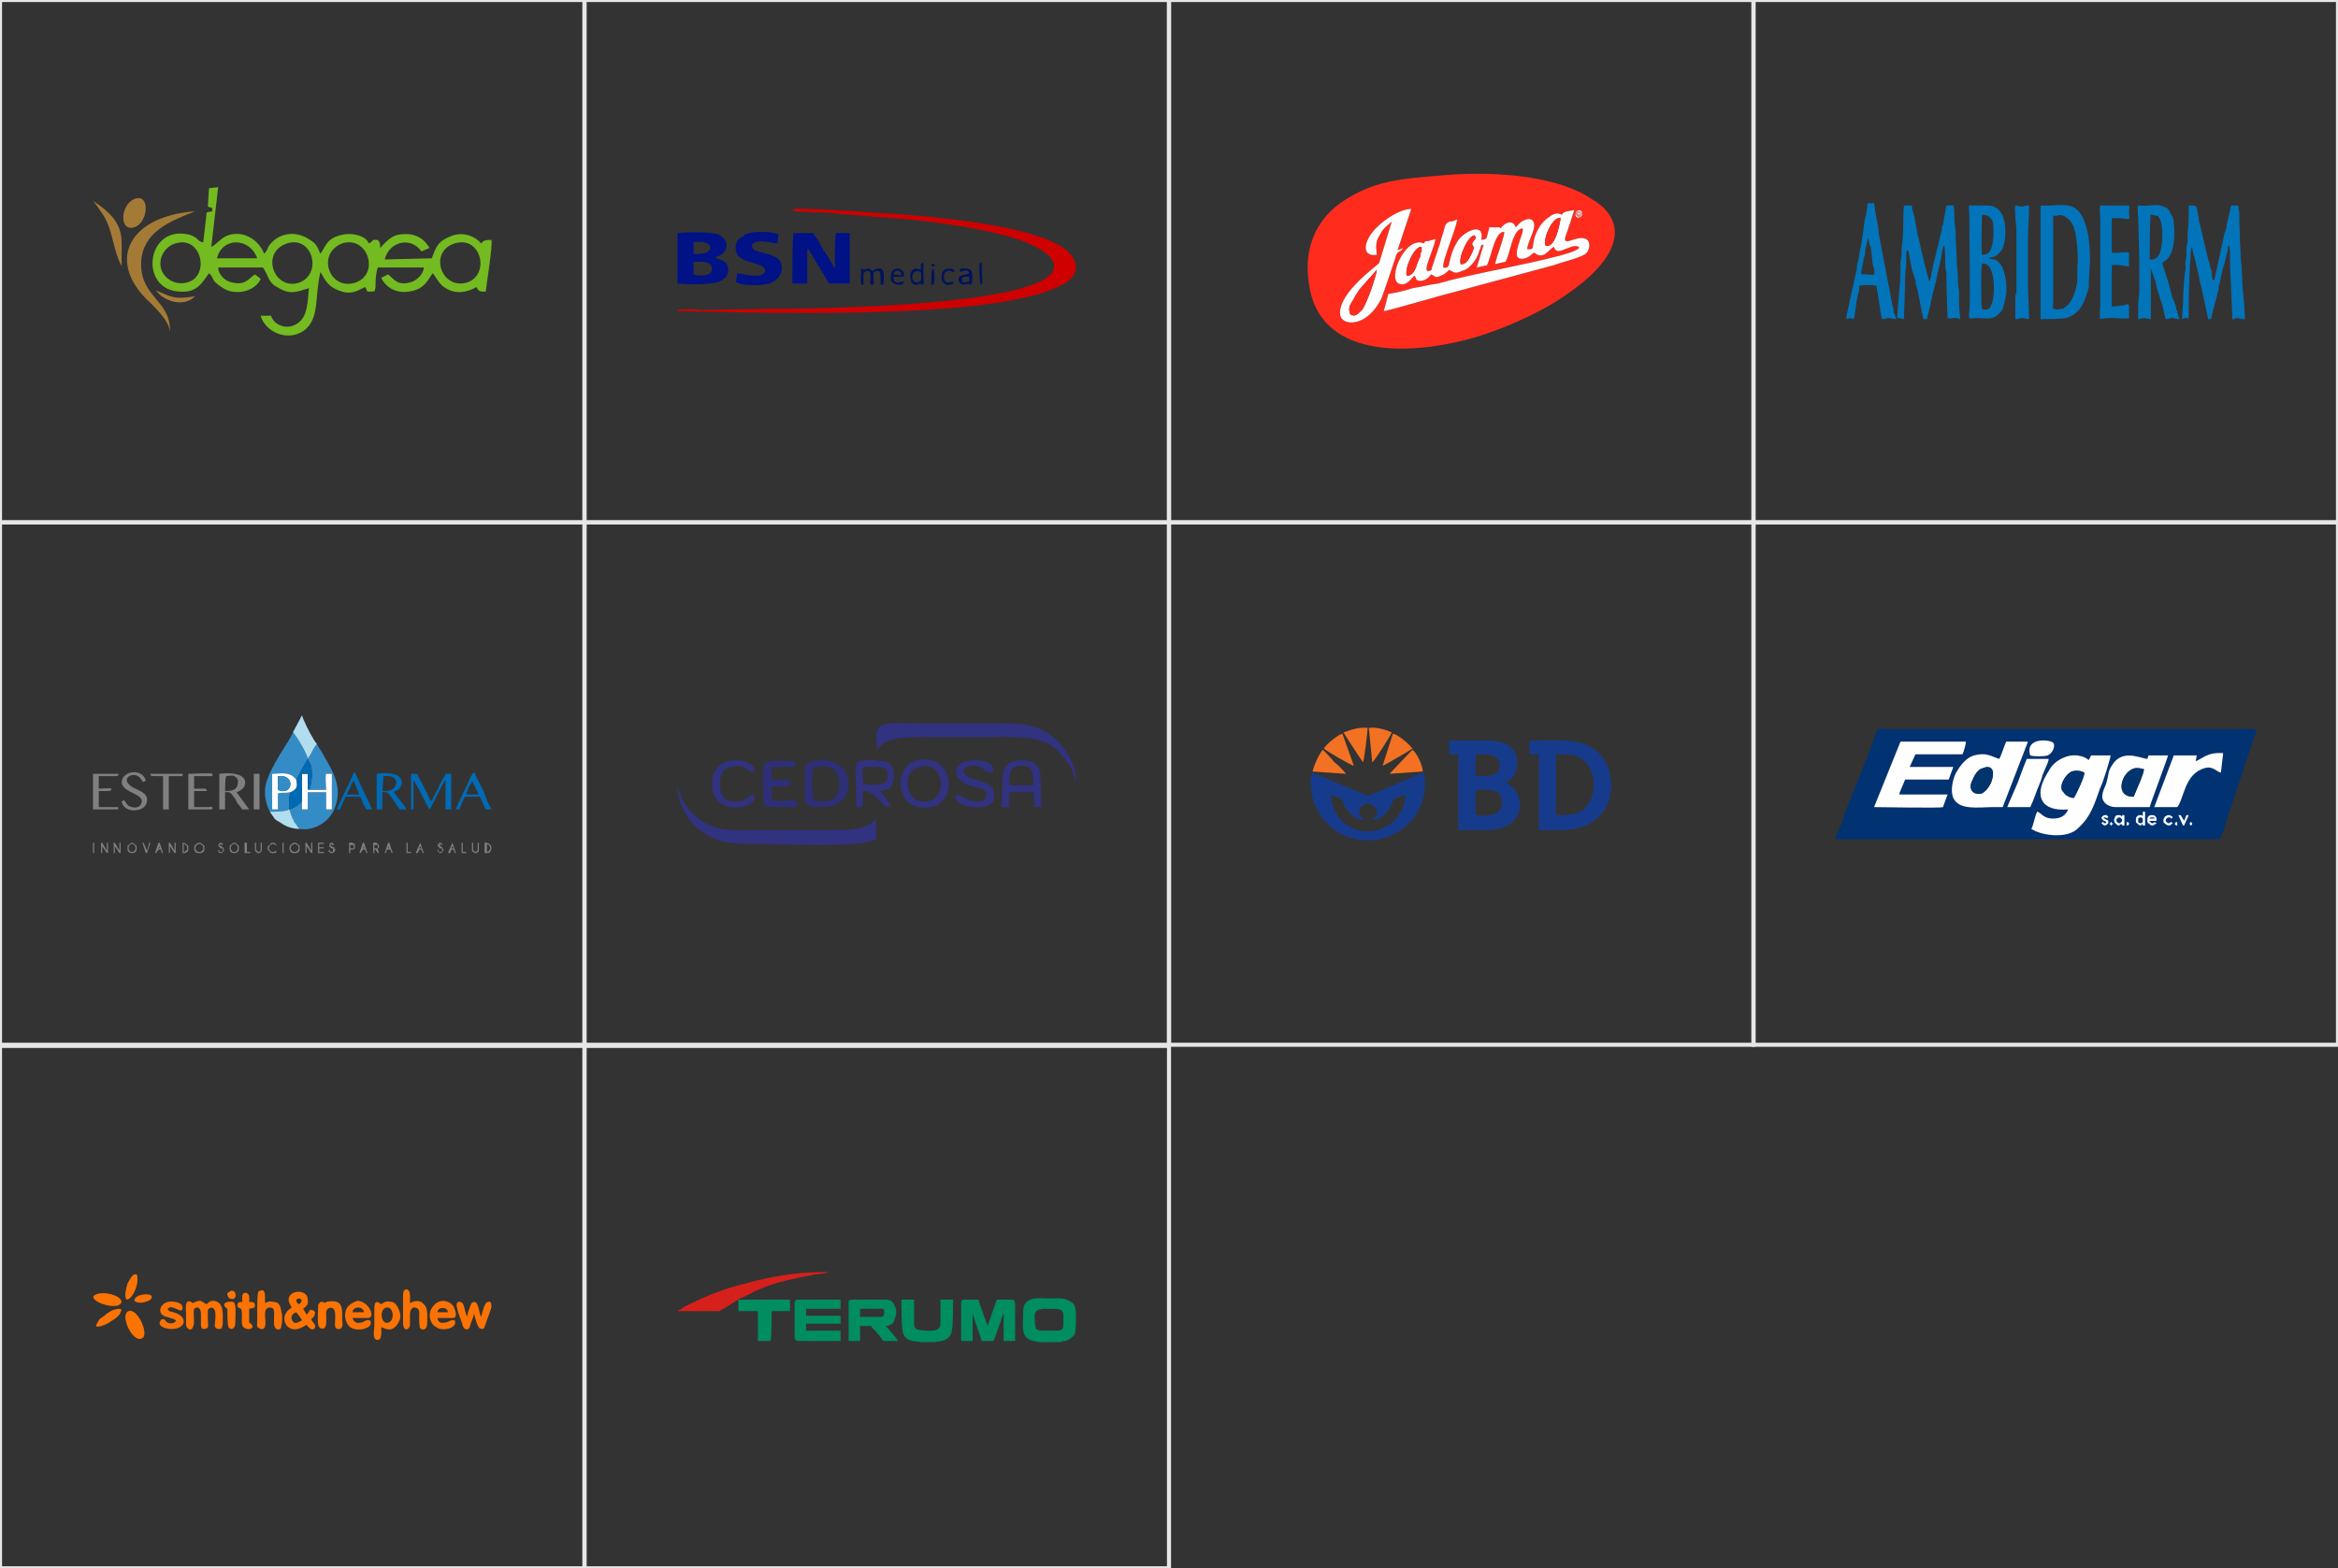 <?xml version="1.0" encoding="UTF-8"?>
<!DOCTYPE svg PUBLIC "-//W3C//DTD SVG 1.0//EN" "http://www.w3.org/TR/2001/REC-SVG-20010904/DTD/svg10.dtd">
<!-- Creator: CorelDRAW X8 -->
<svg xmlns="http://www.w3.org/2000/svg" xml:space="preserve" width="2036px" height="1366px" version="1.0" style="shape-rendering:geometricPrecision; text-rendering:geometricPrecision; image-rendering:optimizeQuality; fill-rule:evenodd; clip-rule:evenodd"
viewBox="0 0 2036 1366"
 xmlns:xlink="http://www.w3.org/1999/xlink">
 <rect x="0" y="0" width="2036" height="1366" fill="#333333" stroke="none"/>
 <defs>
  <style type="text/css">
   <![CDATA[
    .str0 {stroke:#E6E6E6;stroke-width:3.543}
    .fil0 {fill:none}
    .fil5 {fill:#001285}
    .fil6 {fill:#00135C}
    .fil31 {fill:#008D60}
    .fil32 {fill:#008E61}
    .fil23 {fill:#013272}
    .fil25 {fill:#01336D}
    .fil13 {fill:#016AB4}
    .fil20 {fill:#0274BA}
    .fil21 {fill:#173B8C}
    .fil19 {fill:#2E2F78}
    .fil18 {fill:#313280}
    .fil12 {fill:#348CC7}
    .fil1 {fill:#73BB20}
    .fil14 {fill:gray}
    .fil2 {fill:#A47B36}
    .fil3 {fill:#A57D39}
    .fil16 {fill:#B0DEEF}
    .fil4 {fill:#CE0000}
    .fil33 {fill:#D6201C}
    .fil22 {fill:#F27123}
    .fil30 {fill:#F97509}
    .fil28 {fill:#FA7205}
    .fil27 {fill:#FB7303}
    .fil29 {fill:#FC7404}
    .fil7 {fill:#FF2C1D}
    .fil10 {fill:#FF817A}
    .fil11 {fill:#FFD9D6}
    .fil9 {fill:#FFDEDD}
    .fil8 {fill:#FFFEFE}
    .fil15 {fill:white}
    .fil24 {fill:white}
    .fil17 {fill:gray;fill-rule:nonzero}
    .fil26 {fill:white;fill-rule:nonzero}
   ]]>
  </style>
 </defs>
 <g id="Capa_x0020_1">
  <g id="_2485752857360">
   <rect class="fil0 str0" width="509" height="455"/>
   <rect class="fil0 str0" x="509" width="509" height="455"/>
   <rect class="fil0 str0" x="1018" width="509" height="455"/>
   <rect class="fil0 str0" x="1527" width="509" height="455"/>
   <rect class="fil0 str0" y="455" width="509" height="455"/>
   <rect class="fil0 str0" x="1527" y="455" width="509" height="455"/>
   <rect class="fil0 str0" y="911" width="509" height="455"/>
   <rect class="fil0 str0" x="509" y="911" width="509" height="455"/>
   <rect class="fil0 str0" x="1018" y="455" width="509" height="455"/>
   <rect class="fil0 str0" x="509" y="455" width="509" height="455"/>
   <g>
    <path class="fil1" d="M298 212c22,-7 33,26 12,34 -23,8 -35,-25 -12,-34zm-48 0c22,-7 31,26 11,34 -22,8 -35,-26 -11,-34zm146 0c23,-7 31,27 11,34 -23,7 -34,-27 -11,-34zm-243 0c23,-7 30,29 10,34 -11,3 -21,-4 -23,-13 -2,-10 5,-19 13,-21zm36 13c4,-18 28,-19 35,0l-35 0zm1 -62l-8 1 -1 16c5,2 3,-1 4,4l-5 1 -3 26c-5,0 -4,-5 -14,-7 -36,-7 -42,49 -6,50 15,1 19,-8 25,-16l2 2c2,4 2,5 6,8 4,3 7,5 12,6 12,2 22,-4 25,-11 0,0 0,0 -1,-1l-4 -3c-5,3 -8,10 -20,7 -6,-1 -12,-7 -12,-13l39 0c6,9 4,13 14,18 10,6 16,3 26,0 -1,11 -1,24 -9,30 -9,7 -21,3 -24,-6l-9 0c4,15 26,24 40,11 11,-11 7,-27 12,-49 3,4 5,12 16,16 10,4 15,1 23,-3l2 4c8,0 6,0 7,-4 0,-4 0,-11 2,-17l40 0c0,6 -7,12 -12,13 -11,3 -14,-3 -19,-7l-6 3c3,7 12,14 24,12 15,-2 17,-12 21,-16 5,7 6,11 15,15 8,3 16,1 23,-3l1 2c2,2 2,2 7,2 1,-9 6,-39 5,-45 -4,0 -5,0 -7,1l-2 2c-5,-6 -16,-11 -27,-6 -10,4 -12,8 -16,19l-41 1c4,-16 23,-20 32,-7l7 -3c-4,-7 -11,-13 -23,-12 -10,0 -15,7 -20,12 0,-4 0,-5 -2,-7 -4,0 -3,-1 -6,2l-2 1c-2,-7 -16,-10 -25,-7 -12,3 -13,11 -17,16 -3,-7 -4,-9 -9,-12 -10,-7 -22,-7 -31,0 -8,7 -4,7 -9,12 -3,-8 -10,-15 -20,-17 -16,-2 -19,8 -26,11l6 -52z"/>
    <path class="fil2" d="M148 289c1,-28 -27,-30 -25,-62 2,-25 25,-34 42,-41l5 -2c-56,4 -77,41 -43,76 5,5 20,18 21,29z"/>
    <path class="fil2" d="M118 173c-13,4 -15,29 -1,25 12,-4 14,-29 1,-25z"/>
    <path class="fil2" d="M106 232c-1,-24 6,-37 -25,-57 2,2 6,8 8,11 3,4 5,9 7,15 3,10 5,22 10,31z"/>
    <path class="fil3" d="M136 253c5,8 23,16 34,5 -18,3 -20,1 -34,-5z"/>
   </g>
   <g>
    <path class="fil4" d="M930 219c-26,-24 -131,-32 -173,-34 -11,-1 -59,-4 -66,-3 -1,2 0,2 2,2l15 1c6,0 13,0 19,1 12,1 25,2 37,3 35,2 106,10 136,25 6,3 22,11 17,22 -16,31 -211,33 -247,33l-60 1c-3,-1 -18,-1 -20,0 1,2 3,1 5,1l44 1c66,1 231,4 284,-23 15,-7 19,-18 7,-30z"/>
    <path class="fil5" d="M608 240l-4 -1 0 -11c6,0 16,-1 16,6 0,6 -7,6 -12,6zm95 -13l0 -10c0,0 1,0 1,0l18 30 18 0c0,-4 0,-42 0,-44l-12 0c-1,2 -1,17 -1,21 0,1 0,3 0,5 0,0 1,2 0,2 0,3 1,2 -1,2 0,-2 -7,-13 -9,-15 -1,-3 -3,-5 -4,-8 -2,-2 -4,-6 -5,-7l-17 0c-1,2 -1,41 -1,44l13 0 0 -20zm-58 -20c-5,3 -6,11 -2,16 4,4 10,5 16,7 11,3 8,9 2,10 -8,1 -16,-2 -19,-2l-1 7c0,2 0,1 1,1 3,3 21,3 28,1 11,-4 13,-14 9,-20 -6,-7 -18,-6 -23,-10 -1,-1 -2,-4 0,-5 5,-4 17,0 21,0l1 -8c-8,-3 -28,-3 -31,2l-2 1zm-41 14l0 -10c19,-3 20,12 0,10zm19 3c2,-1 4,-1 6,-3 5,-3 6,-13 -4,-17 -6,-2 -27,-2 -35,-1 0,2 0,41 0,44 9,1 31,1 37,-2 4,-2 8,-5 7,-12 -2,-8 -9,-6 -11,-9z"/>
    <path class="fil6" d="M761 237c8,-4 5,4 6,11l2 0c1,-3 1,-10 0,-12 -2,-4 -6,-2 -9,0 -5,-4 -5,-1 -8,-1 -1,0 1,-1 -2,-1 0,2 -1,11 0,13 0,1 0,0 0,1l2 0 0 -10c1,-1 2,-2 4,-2 4,1 1,10 2,11 1,1 0,1 2,1 1,0 0,0 1,-1 0,-1 -1,-7 0,-10zm53 -7c-3,0 -2,-1 -3,1 1,1 -1,1 3,1l0 -2zm-2 4c-1,3 -1,11 -1,14l2 0c1,-2 1,-11 0,-14l-1 0zm43 -5c-3,0 -2,1 -2,4 0,3 0,13 1,15l1 0c1,-2 0,-7 0,-10l0 -9c0,0 0,0 0,0zm-25 16c-3,1 -8,3 -8,-4 0,-3 1,-4 3,-5 2,-1 4,1 6,1 0,-2 0,-2 -2,-3 -2,0 -4,0 -5,0 -2,1 -4,3 -4,6 -1,7 5,10 10,7l0 -2zm-52 -6c0,-4 7,-5 7,1l-7 -1zm9 6c-4,1 -9,3 -9,-4l9 0c2,-8 -10,-10 -11,-2 -1,4 0,7 3,8 1,1 3,1 5,1 2,0 3,-1 3,-3zm51 -3c2,-1 2,-1 6,-1l0 4c-3,1 -7,3 -6,-3zm5 5c0,0 0,0 0,0 1,0 1,1 3,1 1,-3 1,-10 0,-12 -2,-3 -7,-2 -10,-2l0 3c3,-1 7,-3 8,1 -2,2 -11,0 -9,7 2,5 8,2 8,2zm-41 -10c0,2 1,7 -1,8 -1,1 -4,2 -6,-1 -2,-4 1,-10 7,-7zm0 -2c-3,-1 -6,-2 -8,1 -1,1 -2,4 -1,7 1,8 8,4 8,4 3,0 -1,1 3,1 1,-3 0,-7 0,-11 0,-7 1,-8 -1,-8 -2,2 -1,1 -1,1l0 5z"/>
   </g>
   <g>
    <path class="fil7" d="M1378 187c-3,5 -7,2 -6,-1 0,-3 6,-5 6,1zm-173 84l4 -15c7,-1 15,-3 21,-5 7,-1 14,-3 22,-4 14,-4 28,-7 42,-10 9,-2 70,-14 78,-19 2,-1 3,-1 3,-3 -4,-2 -9,1 -12,2 -5,2 -8,3 -10,-2 -4,2 -9,12 -17,5 -2,1 -4,4 -8,5 -16,4 0,-22 -2,-26 -9,0 -11,23 -15,29l-9 2c1,-6 8,-23 8,-28 -8,-1 -11,20 -15,29l-9 2 6 -20c-3,1 -2,0 -3,4 -1,1 -1,3 -2,5 -1,3 -4,7 -6,9 -2,2 -4,4 -8,5 -6,3 -7,1 -11,-1 -2,2 -4,4 -7,5 -6,3 -5,0 -9,-1 -2,4 -8,7 -12,5 -1,-1 -1,-2 -2,-4 -3,2 -7,10 -14,7 -10,-5 6,-42 22,-35 1,-2 1,-2 4,-2 2,-1 4,-1 6,-2 -1,9 -12,29 -6,28 2,0 3,-1 3,-3l7 -21c1,-5 3,-9 4,-14 1,-3 1,-3 4,-5 3,0 5,-1 7,-2 -1,9 -14,38 -12,42 3,1 5,-1 5,-4 2,-8 3,-12 8,-20 6,-8 23,-16 20,0 6,-1 4,-1 7,-11l9 0c1,1 0,0 1,1 1,-2 3,-4 6,-5 4,-1 6,1 7,4 2,-2 4,-5 7,-6 4,-2 8,-2 9,3 1,6 -6,16 -6,22 9,1 1,-4 11,-20 2,-3 5,-6 8,-8 4,-3 7,-4 11,-2 2,-3 5,-3 11,-4 -2,5 -3,10 -5,15 -2,7 -6,13 0,12 4,-1 10,-4 15,-2 5,3 3,10 0,13 -6,4 -20,7 -28,10l-89 24c-5,1 -56,16 -59,16zm12 -53l5 -2c-3,5 -5,1 -7,9 -3,9 -9,27 -12,35 -13,26 -35,24 -36,14 -2,-19 33,-43 34,-45l11 -36c-3,3 -8,6 -10,11 -4,6 -4,9 -3,18 -15,2 -11,-14 1,-25 4,-4 18,-15 29,-15l-12 36zm189 -12c2,-16 -10,-27 -19,-32 -33,-23 -94,-25 -134,-21 -36,3 -57,5 -83,22 -20,13 -36,37 -30,73 9,63 84,63 144,46 26,-8 51,-19 72,-32 17,-11 47,-32 50,-56z"/>
    <path class="fil8" d="M1225 240c-2,-7 7,-26 13,-25l0 2c0,0 0,2 0,2 -1,1 -1,2 -1,4 -1,2 -2,4 -3,7 -1,4 -4,11 -9,10zm47 -10c-2,-7 7,-25 12,-25 3,3 -1,4 -2,7 0,4 3,1 0,8 -2,4 -5,11 -10,10zm74 -16c-3,-5 6,-26 13,-24 0,1 -4,27 -13,24zm-141 57c3,0 54,-15 59,-16l89 -24c8,-3 22,-6 28,-10 3,-3 5,-10 0,-13 -5,-2 -11,1 -15,2 -6,1 -2,-5 0,-12 2,-5 3,-10 5,-15 -6,1 -9,1 -11,4 -4,-2 -7,-1 -11,2 -3,2 -6,5 -8,8 -10,16 -2,21 -11,20 0,-6 7,-16 6,-22 -1,-5 -5,-5 -9,-3 -3,1 -5,4 -7,6 -1,-3 -3,-5 -7,-4 -3,1 -5,3 -6,5 -1,-1 0,0 -1,-1l-9 0c-3,10 -1,10 -7,11 3,-16 -14,-8 -20,0 -5,8 -6,12 -8,20 0,3 -2,5 -5,4 -2,-4 11,-33 12,-42 -2,1 -4,2 -7,2 -3,2 -3,2 -4,5 -1,5 -3,9 -4,14l-7 21c0,2 -1,3 -3,3 -6,1 5,-19 6,-28 -2,1 -4,1 -6,2 -3,0 -3,0 -4,2 -16,-7 -32,30 -22,35 7,3 11,-5 14,-7 1,2 1,3 2,4 4,2 10,-1 12,-5 4,1 3,4 9,1 3,-1 5,-3 7,-5 4,2 5,4 11,1 4,-1 6,-3 8,-5 2,-2 5,-6 6,-9 1,-2 1,-4 2,-5 1,-4 0,-3 3,-4l-6 20 9 -2c4,-9 7,-30 15,-29 0,5 -7,22 -8,28l9 -2c4,-6 6,-29 15,-29 2,4 -14,30 2,26 4,-1 6,-4 8,-5 8,7 13,-3 17,-5 2,5 5,4 10,2 3,-1 8,-4 12,-2 0,2 -1,2 -3,3 -8,5 -69,17 -78,19 -14,3 -28,6 -42,10 -8,1 -15,3 -22,4 -6,2 -14,4 -21,5l-4 15z"/>
    <path class="fil8" d="M1176 274c-2,-5 -1,-8 2,-12 2,-4 4,-7 6,-10l15 -17c-1,7 -9,30 -13,35 -4,4 -6,6 -10,4zm53 -92c-11,0 -25,11 -29,15 -12,11 -16,27 -1,25 -1,-9 -1,-12 3,-18 2,-5 7,-8 10,-11l-11 36c-1,2 -36,26 -34,45 1,10 23,12 36,-14 3,-8 9,-26 12,-35 2,-8 4,-4 7,-9l-5 2 12 -36z"/>
    <path class="fil7" d="M1176 274c4,2 6,0 10,-4 4,-5 12,-28 13,-35l-15 17c-2,3 -4,6 -6,10 -3,4 -4,7 -2,12z"/>
    <path class="fil7" d="M1346 214c9,3 13,-23 13,-24 -7,-2 -16,19 -13,24z"/>
    <path class="fil7" d="M1225 240c5,1 8,-6 9,-10 1,-3 2,-5 3,-7 0,-2 0,-3 1,-4 0,0 0,-2 0,-2l0 -2c-6,-1 -15,18 -13,25z"/>
    <path class="fil7" d="M1272 230c5,1 8,-6 10,-10 3,-7 0,-4 0,-8 1,-3 5,-4 2,-7 -5,0 -14,18 -12,25z"/>
    <path class="fil9" d="M1372 186c2,-2 1,-1 3,-2 2,1 1,1 3,2 -1,1 -2,2 -3,3 -1,-1 -2,-1 -3,-3zm6 1c0,-6 -6,-4 -6,-1 -1,3 3,6 6,1z"/>
    <path class="fil10" d="M1374 187c0,-4 -1,-1 1,-2 2,1 1,-2 2,2 -1,0 -1,0 -1,0l-1 0c0,0 0,0 -1,0 0,0 0,0 0,0 0,0 0,0 0,0zm1 2c1,-1 2,-2 3,-3 -2,-1 -1,-1 -3,-2 -2,1 -1,0 -3,2 1,2 2,2 3,3z"/>
    <path class="fil11" d="M1377 187c-1,-4 0,-1 -2,-2 -2,1 -1,-2 -1,2 0,0 0,0 0,0 0,0 0,0 0,0 1,0 1,0 1,0l1 0c0,0 0,0 1,0z"/>
   </g>
   <g>
    <path class="fil12" d="M268 661c1,2 2,4 3,6 0,2 1,6 1,7l-1 7c0,2 -1,5 -2,7l15 0c0,-3 -1,-12 0,-14l5 0 0 31 -5 0 0 -15 -16 0 0 15 -5 0 0 -8c-1,2 0,1 -2,3 -3,2 -5,4 -9,5 1,3 2,7 4,10 0,1 1,2 2,3 1,2 2,3 3,4 11,2 25,-5 30,-17 9,-20 -3,-36 -12,-52 -1,-1 -2,-3 -3,-5 -1,1 -3,4 -4,6 -1,3 -3,5 -4,7z"/>
    <path class="fil12" d="M235 707c6,0 13,0 17,-2 0,-4 -1,-10 1,-15 -5,1 -6,0 -11,1l0 14 -5 0 0 -31c4,0 9,-1 13,0 5,1 6,3 8,5l10 -18c0,-3 -9,-19 -12,-22 0,-1 0,-1 -1,-1 -1,5 -22,32 -24,48 -1,8 1,15 4,21z"/>
    <path class="fil13" d="M358 677l0 28 2 0 0 -25c2,2 1,0 2,3 1,1 1,2 2,3 1,2 9,18 10,19 2,-2 11,-22 14,-26l0 26 5 0 0 -31 -5 0c-1,3 -5,8 -6,12l-5 9c0,1 -1,2 -2,3 -3,-8 -10,-20 -12,-24l-5 0 0 3z"/>
    <path class="fil14" d="M196 689c0,-3 0,-11 1,-13 2,0 5,-1 7,0 2,1 4,3 3,6 0,6 -5,7 -11,7zm-5 -12l0 28 5 0 0 -15c4,0 4,-1 9,6 1,2 1,3 3,5 1,1 2,3 3,4l6 0 -11 -15c0,0 10,-3 7,-11 -3,-6 -15,-6 -22,-5l0 3z"/>
    <path class="fil13" d="M334 676c3,0 11,-1 11,6 -1,7 -7,7 -12,7l1 -13zm-6 29l5 0 0 -15c4,0 4,-1 9,6l6 9 6 0c-1,-3 -10,-13 -11,-15 2,-2 4,-1 6,-5 2,-3 1,-6 -1,-8 -3,-4 -14,-4 -20,-3l0 31z"/>
    <path class="fil15" d="M269 688c-1,0 0,0 -1,-1l0 -13 -5 0 0 23 0 8 5 0 0 -15 16 0 0 15 5 0 0 -31 -5 0c-1,2 0,11 0,14l-15 0z"/>
    <path class="fil16" d="M255 638c1,0 1,0 1,1 3,3 12,19 12,22l0 0c1,-2 3,-4 4,-7 1,-2 3,-5 4,-6 -1,-1 -3,-4 -4,-6 -2,-3 -8,-15 -9,-19l-8 15z"/>
    <path class="fil13" d="M258 679c0,2 1,4 0,7 -1,2 -3,3 -5,4 -2,5 -1,11 -1,15l0 0c4,-1 6,-3 9,-5 2,-2 1,-1 2,-3l0 -23 5 0 0 13c1,1 0,1 1,1 1,-2 2,-5 2,-7l1 -7c0,-1 -1,-5 -1,-7 -1,-2 -2,-4 -3,-6l0 0 -10 18z"/>
    <path class="fil15" d="M242 676c16,-2 13,18 0,12l0 -12zm11 14c2,-1 4,-2 5,-4 1,-3 0,-5 0,-7 -2,-2 -3,-4 -8,-5 -4,-1 -9,0 -13,0l0 31 5 0 0 -14c5,-1 6,0 11,-1z"/>
    <path class="fil14" d="M108 697l-2 1c0,3 3,6 6,7 4,2 15,1 16,-7 1,-7 -6,-9 -12,-12 -14,-8 2,-16 7,-7 1,1 1,1 1,1 0,0 0,1 0,1 0,0 0,0 0,0 1,0 1,0 1,0l2 -1c-3,-11 -20,-9 -21,1 0,10 21,10 17,19 -1,3 -5,4 -8,3 -5,-1 -4,-3 -7,-6z"/>
    <path class="fil13" d="M302 692c0,-1 2,-4 3,-6 0,-1 1,-2 1,-3l2 -3 5 12 -11 0zm-9 13l3 0 5 -11 12 0c2,1 1,1 2,3 1,1 1,2 1,3 1,1 2,3 3,5l5 0c-1,-3 -11,-23 -13,-28 -3,-8 -3,-3 -6,3l-12 25z"/>
    <path class="fil13" d="M406 692c0,-1 2,-4 2,-6l3 -5c0,-1 0,-1 0,-1l6 12 -11 0zm-9 13l3 0c1,-2 4,-10 5,-11l13 0c1,2 4,9 5,11l5 0c-1,-2 -3,-5 -4,-8 -1,-3 -2,-6 -3,-8l-7 -14c0,-2 0,-2 -1,-2 -2,0 -2,3 -3,3 -2,6 -12,25 -13,29z"/>
    <path class="fil14" d="M164 677l0 28 18 0c3,0 3,0 3,-1 0,-2 -2,-1 -3,-1 -2,0 -3,0 -4,0 -3,0 -6,0 -9,0l0 -14 11 0c0,-3 -1,-2 -11,-2l0 -11 16 0 0 -2c-1,-1 -19,0 -21,0l0 3z"/>
    <path class="fil14" d="M81 677l0 28 21 0c0,0 0,0 0,0 0,0 1,0 1,0l0 -2 -17 0 0 -14c2,0 4,0 6,0 3,0 4,0 5,-1l0 -1c-1,-1 -9,0 -11,0l0 -11 14 0c3,0 3,0 3,-2 -1,0 0,0 -1,0 -1,0 -1,0 -2,0l-19 0 0 3z"/>
    <path class="fil16" d="M235 707c1,2 3,4 4,6 2,2 3,2 6,4 4,3 10,5 16,5 -1,-1 -2,-2 -3,-4 -1,-1 -2,-2 -2,-3 -2,-3 -3,-7 -4,-10l0 0c-4,2 -11,2 -17,2z"/>
    <path class="fil14" d="M131 674c0,2 0,2 6,2 2,0 4,0 5,0l0 29 5 0 0 -29 12 0 0 -2 -27 0c-1,0 -1,0 -1,0z"/>
    <path class="fil14" d="M221 677c0,9 0,19 0,28 2,0 3,0 4,0 1,0 1,0 1,0 0,0 0,0 0,0 0,-8 0,-23 0,-31l-5 0 0 3z"/>
    <path class="fil12" d="M242 688c13,6 16,-14 0,-12l0 12z"/>
    <path class="fil17" d="M82 734l0 9 -1 0 0 -9 1 0zm6 0l1 0 4 7 0 -7 1 0 0 9 -1 0 -4 -6 0 6 -1 0 0 -9zm11 0l1 0 4 7 0 -7 1 0 0 9 -1 0 -4 -6 0 6 -1 0 0 -9zm16 0c1,0 2,1 3,2 1,0 1,1 1,3 0,1 0,2 -1,3 -1,1 -2,1 -3,1 -1,0 -2,0 -3,-1 -1,-1 -1,-2 -1,-3 0,-2 0,-3 1,-3 1,-1 2,-2 3,-2zm0 1c-1,0 -2,1 -2,1 -1,1 -1,2 -1,3 0,1 0,1 1,2 0,1 1,1 2,1 1,0 2,0 2,-1 1,-1 1,-1 1,-2 0,-1 0,-2 -1,-3 0,0 -1,-1 -2,-1zm12 8l-3 -9 1 0 3 7 2 -7 1 0 -3 9 -1 0zm12 -4l0 -2 -1 2 1 0zm0 -5l3 9 -1 0 -1 -3 -2 0 -2 3 -1 0 3 -9 1 0zm8 0l1 0 4 7 0 -7 1 0 0 9 -1 0 -4 -6 0 6 -1 0 0 -9zm13 1l0 7c1,0 1,0 2,-1 1,-1 1,-1 1,-2 0,-1 0,-2 -1,-3 -1,0 -1,-1 -2,-1zm-1 -1c2,0 3,1 4,2 1,0 1,1 1,3 0,1 0,2 -1,3 -1,1 -2,1 -4,1l0 0 0 -9 0 0zm15 0c1,0 2,1 3,2 1,0 1,1 1,3 0,1 0,2 -1,3 -1,1 -2,1 -3,1 -2,0 -3,0 -4,-1 0,-1 -1,-2 -1,-3 0,-2 1,-3 1,-3 1,-1 2,-2 4,-2zm0 1c-1,0 -2,1 -3,1 0,1 -1,2 -1,3 0,1 1,1 1,2 1,1 2,1 3,1 1,0 1,0 2,-1 1,-1 1,-1 1,-2 0,-1 0,-2 -1,-3 -1,0 -1,-1 -2,-1z"/>
    <path class="fil17" d="M192 739c0,-1 -1,-1 -1,-1 0,-1 -1,-1 -1,-2 0,0 1,-1 1,-1 0,-1 1,-1 1,-1 1,0 1,0 2,1 0,0 0,0 0,1l-1 0c0,0 0,0 0,0 0,-1 0,-1 -1,-1 0,0 0,0 0,1 0,0 -1,0 -1,0 0,1 1,1 1,1 0,0 0,0 1,0 0,1 1,1 1,1 1,1 1,2 1,2 0,1 0,2 -1,2 0,1 -1,1 -2,1 0,0 -1,0 -2,-1 0,0 0,-1 0,-1l1 -1c0,1 0,1 0,2 1,0 1,0 1,0 1,0 1,0 2,0 0,-1 0,-1 0,-2 0,0 0,0 0,-1 -1,0 -1,0 -2,0zm12 -5c1,0 2,1 3,2 1,0 1,1 1,3 0,1 0,2 -1,3 -1,1 -2,1 -3,1 -1,0 -2,0 -3,-1 -1,-1 -1,-2 -1,-3 0,-2 0,-3 1,-3 1,-1 2,-2 3,-2zm0 1c-1,0 -2,1 -2,1 -1,1 -1,2 -1,3 0,1 0,1 1,2 0,1 1,1 2,1 1,0 2,0 2,-1 1,-1 1,-1 1,-2 0,-1 0,-2 -1,-3 0,0 -1,-1 -2,-1zm9 8l0 -9 2 0 0 8 3 0 0 1 -5 0zm14 -9l1 0 0 6c0,1 0,2 -1,2 0,1 -1,1 -2,1 -1,0 -1,0 -2,-1 0,0 -1,-1 -1,-2l0 -6 1 0 0 6c0,1 1,1 1,1 0,1 1,1 1,1 1,0 1,0 2,-1 0,0 0,0 0,-1l0 -6zm13 7l1 1c-1,1 -2,1 -3,1 -2,0 -3,0 -3,-1 -1,-1 -2,-2 -2,-3 0,-2 1,-3 2,-3 0,-1 1,-2 3,-2 1,0 2,1 3,2l-1 0c-1,0 -1,-1 -2,-1 -1,0 -2,1 -3,1 0,1 -1,2 -1,3 0,1 1,1 1,2 1,1 2,1 3,1 1,0 1,0 2,-1zm7 -7l0 9 -1 0 0 -9 1 0zm10 0c1,0 2,1 3,2 1,0 1,1 1,3 0,1 0,2 -1,3 -1,1 -2,1 -3,1 -2,0 -3,0 -4,-1 0,-1 -1,-2 -1,-3 0,-2 1,-3 1,-3 1,-1 2,-2 4,-2zm0 1c-1,0 -2,1 -3,1 0,1 -1,2 -1,3 0,1 1,1 1,2 1,1 2,1 3,1 1,0 1,0 2,-1 1,-1 1,-1 1,-2 0,-1 0,-2 -1,-3 -1,0 -1,-1 -2,-1zm9 -1l1 0 4 7 0 -7 1 0 0 9 -1 0 -4 -6 0 6 -1 0 0 -9zm16 0l0 1 -4 0 0 3 4 0 0 1 -4 0 0 3 4 0 0 1 -5 0 0 -9 5 0zm7 5c-1,-1 -1,-1 -2,-1 0,-1 0,-1 0,-2 0,0 0,-1 0,-1 1,-1 1,-1 2,-1 0,0 1,0 1,1 0,0 1,0 1,1l-1 0c0,0 0,0 -1,0 0,-1 0,-1 0,-1 0,0 -1,0 -1,1 0,0 0,0 0,0 0,1 0,1 0,1 0,0 1,0 1,0 1,1 1,1 2,1 0,1 1,2 1,2 0,1 -1,2 -1,2 -1,1 -1,1 -2,1 -1,0 -2,0 -2,-1 -1,0 -1,-1 -1,-1l1 -1c0,1 0,1 1,2 0,0 0,0 1,0 0,0 1,0 1,0 0,-1 0,-1 0,-2 0,0 0,0 0,-1 0,0 -1,0 -1,0z"/>
    <path class="fil17" d="M305 740l0 3 -1 0 0 -9 3 0c1,1 1,1 2,1 0,1 0,2 0,2 0,1 0,2 0,2 -1,1 -2,1 -2,1l-2 0zm0 -4l0 3 2 0c0,0 0,0 1,0 0,-1 0,-1 0,-2 0,0 0,-1 0,-1 -1,0 -1,0 -1,0l-2 0zm12 3l0 -2 -1 2 1 0zm0 -5l3 9 -1 0 -1 -3 -2 0 -2 3 -1 0 3 -9 1 0zm9 2l0 3 1 0c1,0 1,0 2,0 0,-1 0,-1 0,-2 0,0 0,-1 0,-1 -1,0 -1,0 -2,0l-1 0zm1 4l-1 0 0 3 -1 0 0 -9 3 0c0,1 1,1 1,1 1,1 1,2 1,2 0,1 0,2 -1,2 0,1 0,1 0,1l1 3 -1 0 -2 -3zm12 -1l-1 -2 0 2 1 0zm0 -5l3 9 -1 0 -1 -3 -3 0 -1 3 -1 0 3 -9 1 0z"/>
    <path class="fil17" d="M354 743l0 -9 1 0 0 8 3 0 0 1 -4 0zm13 -4l-1 -2 -1 2 2 0zm-1 -5l3 9 -1 0 -1 -3 -2 0 -1 3 -2 0 4 -9 0 0z"/>
    <path class="fil17" d="M383 739c0,-1 -1,-1 -1,-1 0,-1 -1,-1 -1,-2 0,0 1,-1 1,-1 0,-1 1,-1 1,-1 1,0 1,0 2,1 0,0 0,0 0,1l-1 0c0,0 0,0 0,0 0,-1 0,-1 -1,-1 0,0 0,0 0,1 0,0 0,0 0,0 0,1 0,1 0,1 0,0 0,0 1,0 0,1 1,1 1,1 1,1 1,2 1,2 0,1 0,2 -1,2 0,1 -1,1 -2,1 0,0 -1,0 -1,-1 -1,0 -1,-1 -1,-1l1 -1c0,1 0,1 0,2 1,0 1,0 1,0 1,0 1,0 2,0 0,-1 0,-1 0,-2 0,0 0,0 0,-1 -1,0 -1,0 -2,0zm12 0l-1 -2 -1 2 2 0zm-1 -5l3 9 -1 0 -1 -3 -2 0 -1 3 -2 0 4 -9 0 0zm8 9l0 -9 1 0 0 8 3 0 0 1 -4 0zm14 -9l1 0 0 6c0,1 0,2 -1,2 0,1 -1,1 -2,1 -1,0 -1,0 -2,-1 -1,0 -1,-1 -1,-2l0 -6 1 0 0 6c0,1 0,1 1,1 0,1 1,1 1,1 1,0 1,0 1,-1 1,0 1,0 1,-1l0 -6zm8 1l0 7c0,0 1,0 2,-1 0,-1 1,-1 1,-2 0,-1 -1,-2 -1,-3 -1,0 -2,-1 -2,-1zm-1 -1c2,0 3,1 4,2 0,0 1,1 1,3 0,1 -1,2 -1,3 -1,1 -2,1 -4,1l-1 0 0 -9 1 0z"/>
   </g>
   <g>
    <path class="fil18" d="M763 731l0 -18c-8,11 -29,10 -45,10 -19,0 -37,0 -56,0 -19,0 -34,2 -49,-7 -10,-5 -21,-19 -23,-33 -1,16 10,33 18,39 13,10 23,13 44,13 21,0 99,4 111,-4z"/>
    <path class="fil18" d="M764 653c7,-12 29,-11 45,-11 19,0 37,0 56,0 18,0 36,-1 50,7 9,6 20,19 22,34 1,-19 -11,-34 -21,-42 -14,-11 -29,-11 -51,-11 -21,0 -41,0 -62,0 -35,0 -43,-4 -39,23z"/>
    <path class="fil18" d="M751 674c0,-6 0,-6 6,-6 8,0 17,-1 16,8 0,2 -1,4 -2,5 -3,3 -11,3 -19,2l-1 -9zm-5 29c8,2 5,-7 5,-14 11,0 14,9 19,12 1,2 3,2 6,2 -2,-4 -6,-11 -10,-14 3,0 7,-1 10,-4 1,0 8,-18 -6,-22 -2,0 -5,0 -8,-1 -10,0 -17,-1 -17,8l1 33z"/>
    <path class="fil18" d="M879 684c0,-10 0,-17 11,-17 10,0 10,7 10,17l-21 0zm-7 19c3,0 7,0 7,0l0 -13 21 0 1 13 6 0 -1 -29c0,-7 -7,-12 -16,-12 -12,0 -17,6 -17,17l-1 24z"/>
    <path class="fil19" d="M709 697c0,-1 -1,-2 -1,-3 -1,-7 -1,-17 0,-23 1,-3 0,-3 4,-3 11,-2 19,2 19,15 0,12 -7,16 -18,15 -2,0 -3,-1 -4,-1zm-1 -34c-7,2 -7,4 -7,12l0 21c0,5 4,7 12,7 29,1 28,-22 23,-31 -5,-8 -17,-12 -28,-9z"/>
    <path class="fil18" d="M801 668c20,-6 24,24 10,29 -11,4 -18,-2 -20,-10 -2,-10 1,-16 10,-19zm-1 -6c-25,6 -20,47 11,41 24,-5 19,-47 -11,-41z"/>
    <path class="fil18" d="M858 696c-1,1 -2,2 -4,2 -9,1 -13,-3 -18,-5 -2,-1 -4,0 -4,2 1,9 36,14 34,-3 -1,-9 -9,-11 -17,-13 -13,-4 -13,-12 -1,-12 8,0 7,3 11,5 6,3 7,-1 5,-5 -4,-5 -16,-6 -23,-4 -10,3 -11,13 -3,18 4,3 10,4 16,6 4,1 7,3 4,9z"/>
    <path class="fil19" d="M692 697c-4,-1 -11,2 -20,0l0 -12c4,0 14,0 14,0 4,-1 3,-5 1,-5 -2,-1 -6,-1 -15,-1l0 -11 19 0c2,0 3,-5 -1,-5 -5,0 -14,-1 -18,0 -5,0 -7,2 -7,6 -1,5 -1,24 0,28 0,3 1,5 4,6 5,0 20,0 23,0 3,0 3,-5 0,-6z"/>
    <path class="fil18" d="M657 693c-6,-2 -6,7 -20,5 -7,-1 -10,-7 -10,-15 0,-9 3,-14 10,-15 7,-2 11,0 13,2 7,4 9,1 5,-3 -7,-8 -35,-9 -35,16 0,29 40,22 37,10z"/>
   </g>
   <path class="fil20" d="M1670 253c1,5 4,21 5,25l3 0 3 -12c1,-6 3,-14 5,-21 1,-7 4,-17 5,-24 0,-1 1,-7 2,-7 1,1 1,13 1,16 0,2 0,5 1,7 0,2 0,6 0,9 0,5 1,27 1,31 2,1 3,0 6,0 2,0 3,0 5,1l-1 -12c0,-4 0,-9 0,-13 -1,-4 -1,-9 -1,-12 0,-5 -1,-9 -1,-13 0,-7 -1,-17 -1,-25 0,-4 -1,-8 -1,-12 0,-3 0,-11 -1,-12 -1,-1 1,0 -3,0 -1,0 -2,0 -3,0 -1,5 -2,11 -3,17 -1,1 -1,2 -1,4l-8 33c0,1 0,3 -1,4 0,3 -1,7 -2,8 -1,-3 -8,-30 -8,-33 -1,-2 -1,-5 -2,-7l-3 -17c-1,-4 -2,-4 -2,-9 0,0 -6,0 -7,0 -1,10 0,25 -2,37 0,4 0,8 -1,12 0,8 0,17 -1,24l-2 25c5,0 4,1 6,1l1 -31c0,-5 0,-10 1,-15l0 -11c0,0 0,-1 0,-1l1 -2c0,0 0,0 0,0 0,0 0,-1 1,1l3 16c1,3 2,6 3,9 0,3 1,6 2,9zm85 -74c-1,6 1,17 1,24l0 51c0,2 -1,2 -1,4l0 20c2,0 4,-1 6,-1 2,0 4,1 6,1 0,-4 -1,-26 -1,-32l0 -36c0,-7 1,-26 1,-31 -1,0 -4,0 -6,1 -2,0 -4,-1 -6,-1zm97 86c-1,1 -11,2 -13,2l0 -36c5,-1 12,1 15,1l0 -12c-5,-1 -11,1 -15,0l0 -30 6 0c9,0 10,4 9,-5 0,-5 1,-6 -1,-6l-5 0c-6,0 -10,0 -16,0 -1,0 -2,0 -2,0 -1,0 -1,-1 -1,0 -1,1 0,10 0,12 0,3 0,8 0,12 0,10 0,39 0,49 0,4 0,9 0,13 0,4 -1,9 0,13 3,-1 8,-1 12,-1 2,0 12,1 13,0 0,0 0,0 0,0l0 -7c0,-1 0,-2 0,-3 0,-2 0,-2 -2,-2zm-220 -26c-1,1 -4,0 -6,0 -8,0 -5,1 -3,-14 0,-1 1,-2 1,-3 0,-3 2,-13 3,-15 0,1 1,7 2,8 1,5 1,11 2,16 1,2 2,7 1,8zm-6 -59c0,1 -1,9 -2,11 -1,4 -1,9 -2,14l-1 7c-1,3 -2,12 -3,16 -1,2 -1,5 -1,6l-9 41 0 3c2,0 2,-1 3,-1 2,0 2,1 3,1l1 -2c0,0 0,0 0,0l0 -1c1,-7 2,-16 4,-22 0,-2 0,-4 0,-4 3,-1 13,-1 15,0 1,4 4,27 5,29 2,0 4,-1 6,-1 2,0 4,1 6,1 0,-2 -1,-5 -2,-6 0,-2 0,-4 -1,-6l-12 -63c0,-4 -1,-9 -2,-13l-2 -13 -5 0c-1,1 -1,2 -1,3zm247 7c2,0 4,1 6,1 4,4 4,13 4,19 0,4 -1,10 -2,13 -1,3 -4,7 -9,6 0,-4 0,-37 1,-39zm-9 -8l-2 0c-1,1 0,10 0,11l1 38c0,8 0,17 0,25 0,4 -1,9 -1,12 0,3 0,10 0,13 2,0 3,-1 5,-1 2,0 4,1 6,1l0 -43c0,-1 -1,0 0,-1l4 11c0,1 1,3 1,5l5 16c1,3 2,10 3,12 2,0 4,-1 6,-1 2,0 3,1 6,1 -1,-3 -2,-5 -2,-7 0,0 0,-1 -1,-1 0,-3 1,-1 0,-2 0,-1 0,-1 0,-1l-2 -5c0,-1 0,-1 -1,-2l-4 -15c-1,-3 -5,-15 -5,-16 0,0 0,0 0,0l4 -3c7,-7 7,-22 6,-32 0,-3 -1,-6 -3,-8 0,-1 -1,-2 -1,-3 -1,0 -1,-1 -2,-2 -1,0 -2,-1 -3,-1 -6,-3 -13,0 -20,-1zm-138 90c-1,-4 -1,-37 0,-39 2,-1 4,0 5,1 7,6 7,32 1,38 -2,1 -5,1 -6,0zm0 -47c-1,-7 0,-28 0,-35 5,0 7,2 9,5 1,3 1,9 1,13 -1,8 -1,17 -10,17zm-11 -24c0,10 1,67 0,72 -1,10 0,7 6,7 7,0 14,2 19,-3 1,-1 2,-2 3,-3 2,-3 3,-10 4,-14 1,-6 0,-22 -6,-28 -3,-4 -7,-3 -9,-4 2,-2 5,1 11,-7 5,-8 7,-39 -12,-39 -6,0 -6,0 -13,0 -3,0 -4,-3 -3,9 0,3 0,7 0,10zm94 34c0,1 0,5 0,6 0,2 0,4 0,7 -1,7 -4,18 -10,22 -2,2 -2,2 -5,2 -2,1 -3,1 -5,0 -2,0 -1,0 -1,-5 0,-5 0,-9 0,-13l0 -62c0,-2 0,-1 2,-1 4,-1 7,-1 10,2 5,3 7,10 8,17 1,6 2,20 1,25zm-32 -48c0,1 0,87 0,89l0 5c3,0 18,0 22,-1 13,-3 17,-16 20,-27 0,-1 0,-3 0,-5l1 -17c0,-14 -1,-29 -7,-40 -8,-14 -21,-8 -34,-9 -2,0 -2,-1 -2,5zm136 -3c-1,-2 -1,-2 -7,-2 0,8 0,17 -1,25 0,2 0,4 0,6 0,2 -1,4 -1,6 0,2 0,5 0,7 0,2 -1,4 -1,6 0,5 1,2 0,7 -1,3 -2,23 -2,29l-1 13c1,0 1,-1 3,-1 3,0 3,2 3,-3l0 -12c0,-6 1,-26 1,-32 1,-4 0,-12 2,-15 0,1 1,7 2,9l4 17c0,2 1,6 2,9l6 28c3,0 3,0 3,-3l5 -19c0,-1 0,-1 0,-1 1,-1 0,-1 1,-2 0,-1 0,0 0,-2 0,-2 0,-3 1,-4 1,-5 2,-12 4,-17l3 -12c0,-3 0,-3 1,-4 1,2 1,6 1,8 0,3 0,5 0,8l2 47c0,1 -1,1 1,1 1,0 1,0 1,-1 4,0 7,1 9,1 0,-2 -1,-21 -2,-25l-1 -22c-1,-5 -2,-37 -2,-46 -1,-4 0,-6 -2,-6 -3,0 -5,0 -5,0l-4 17c0,3 -1,5 -2,8l-8 37c-1,3 0,3 -2,3 -1,-3 -1,-5 -1,-8 -1,-2 -2,-5 -2,-8 -1,-1 -1,-1 -1,-2l-5 -21c-1,-4 -2,-9 -3,-12 0,-3 -2,-11 -2,-12z"/>
   <g>
    <path class="fil21" d="M1285 688c9,0 23,-2 23,11 0,12 -13,12 -23,11l0 -22zm0 -31c9,0 21,-1 21,10 0,10 -12,9 -21,9l0 -19zm-23 0l8 0 0 66c9,0 18,0 26,0 32,-1 33,-29 19,-39 -1,-1 -3,-2 -4,-3 1,0 2,-1 3,-1 7,-5 9,-15 6,-23 -4,-9 -13,-12 -25,-12l-33 0 0 12z"/>
    <path class="fil21" d="M1355 710l0 -53c10,0 18,0 24,5 5,5 9,12 9,22 0,10 -4,16 -9,21 -6,5 -14,5 -24,5zm-23 -53l8 0 0 66 20 0c24,0 43,-14 43,-38 0,-18 -8,-30 -21,-36 -14,-6 -33,-4 -50,-4l0 12z"/>
    <path class="fil21" d="M1159 692c2,1 7,3 9,4 2,1 1,3 4,8 3,4 9,11 16,10 -8,-5 -4,-14 3,-14 4,0 7,3 8,6 1,4 -2,7 -4,8 6,1 13,-6 15,-10 4,-5 2,-7 4,-8 3,-1 7,-3 10,-4 0,12 -8,24 -19,29 -21,10 -45,-4 -46,-29zm81 -19c-5,1 -46,20 -49,20 -1,0 -43,-18 -48,-20 -3,4 -1,19 1,25 4,12 13,23 25,29 6,3 14,5 22,5 30,0 55,-26 49,-59z"/>
    <path class="fil22" d="M1170 638c1,2 16,25 17,26 1,-2 4,-27 4,-30 -7,-1 -16,2 -21,4z"/>
    <path class="fil22" d="M1195 664c2,-1 17,-25 17,-26 -4,-2 -13,-5 -20,-4l3 30z"/>
    <path class="fil22" d="M1204 667c1,0 25,-14 26,-15 -2,-3 -12,-12 -17,-13l-9 28z"/>
    <path class="fil22" d="M1153 652c0,1 24,15 26,15l-10 -28c-4,1 -15,10 -16,13z"/>
    <path class="fil22" d="M1143 672l29 2c-1,-2 -8,-9 -10,-10 -1,-2 -9,-10 -10,-11 -3,3 -8,14 -9,19z"/>
    <path class="fil22" d="M1210 674l29 -2c0,-5 -5,-16 -9,-19 -1,1 -19,20 -20,21z"/>
   </g>
   <g>
    <path class="fil23" d="M1748 703c1,-3 7,-16 9,-21 3,-8 5,-14 8,-21l19 0c0,3 -3,8 -4,11 -2,4 -2,7 -4,11 -3,7 -5,14 -8,20l-20 0zm164 -40c6,-2 10,-8 24,-7l-2 17c-4,-1 -7,-6 -14,-4 -18,5 -18,27 -24,34l-20 0 17 -45 20 0 -1 5zm-67 40c-5,0 -6,0 -10,-2 -7,-5 -4,-11 -1,-18 3,-10 1,-11 7,-19 5,-6 12,-7 20,-5 5,1 7,2 9,2l1 -3 17 0c-1,4 -15,41 -16,45l-27 0zm-44 2c-23,2 -30,-11 -19,-30 1,-2 2,-3 3,-5 4,-7 14,-13 24,-12 6,1 7,2 10,4l2 -4 17 0c0,2 -7,25 -9,28 -5,14 -8,25 -19,35 -9,10 -32,7 -41,1 2,-4 3,-11 5,-15 4,1 5,6 14,6 7,0 11,-3 13,-8zm-33 -47c-5,-16 17,-14 20,-11 2,2 0,9 -5,11 -3,1 -12,1 -15,0zm-27 3c1,-1 5,-13 6,-15l19 0 -22 57 -9 0c-12,0 -29,3 -34,-8 -3,-7 0,-18 3,-23 3,-5 8,-12 15,-14 11,-3 15,1 22,3zm-86 -15c4,0 51,0 57,0 0,2 -2,9 -3,11l-41 0 -5 11 38 0 -4 11 -38 0c-1,3 -5,11 -5,13l42 0 -4 11c-3,1 -52,0 -60,0l23 -57zm278 85c2,-3 7,-18 8,-23 3,-7 5,-16 8,-24 2,-5 15,-46 16,-47 0,-2 -1,-2 -4,-2l-160 0c-55,0 -111,0 -166,0 -8,23 -19,49 -28,72 -1,4 -3,8 -4,12 -1,2 -5,10 -5,12l335 0z"/>
    <path class="fil24" d="M1806 695c-4,0 -8,-3 -9,-5 -5,-4 1,-15 7,-18 3,-1 8,-1 11,1 1,2 -7,19 -9,22zm-5 10c-2,5 -6,8 -13,8 -9,0 -10,-5 -14,-6 -2,4 -3,11 -5,15 9,6 32,9 41,-1 11,-10 14,-21 19,-35 2,-3 9,-26 9,-28l-17 0 -2 4c-3,-2 -4,-3 -10,-4 -10,-1 -20,5 -24,12 -1,2 -2,3 -3,5 -11,19 -4,32 19,30z"/>
    <path class="fil24" d="M1632 703c8,0 57,1 60,0l4 -11 -42 0c0,-2 4,-10 5,-13l38 0 4 -11 -38 0 5 -11 41 0c1,-2 3,-9 3,-11 -6,0 -53,0 -57,0l-23 57z"/>
    <path class="fil24" d="M1727 669c7,-3 10,2 8,9 -1,5 -5,11 -9,13 -7,2 -12,-3 -9,-10 2,-5 5,-11 10,-12zm14 -8c-7,-2 -11,-6 -22,-3 -7,2 -12,9 -15,14 -3,5 -6,16 -3,23 5,11 22,8 34,8l9 0 22 -57 -19 0c-1,2 -5,14 -6,15z"/>
    <path class="fil24" d="M1858 694c-16,0 -11,-18 -3,-23 4,-3 8,-2 12,-1 0,4 -7,19 -9,24zm-13 9l27 0c1,-4 15,-41 16,-45l-17 0 -1 3c-2,0 -4,-1 -9,-2 -8,-2 -15,-1 -20,5 -6,8 -4,9 -7,19 -3,7 -6,13 1,18 4,2 5,2 10,2z"/>
    <path class="fil24" d="M1912 663l1 -5 -20 0 -17 45 20 0c6,-7 6,-29 24,-34 7,-2 10,3 14,4l2 -17c-14,-1 -18,5 -24,7z"/>
    <path class="fil24" d="M1748 703l20 0c3,-6 5,-13 8,-20 2,-4 2,-7 4,-11 1,-3 4,-8 4,-11l-19 0c-3,7 -5,13 -8,21 -2,5 -8,18 -9,21z"/>
    <path class="fil25" d="M1727 669c-5,1 -8,7 -10,12 -3,7 2,12 9,10 4,-2 8,-8 9,-13 2,-7 -1,-12 -8,-9z"/>
    <path class="fil23" d="M1806 695c2,-3 10,-20 9,-22 -3,-2 -8,-2 -11,-1 -6,3 -12,14 -7,18 1,2 5,5 9,5z"/>
    <path class="fil25" d="M1858 694c2,-5 9,-20 9,-24 -4,-1 -8,-2 -12,1 -8,5 -13,23 3,23z"/>
    <path class="fil24" d="M1768 658c3,1 12,1 15,0 5,-2 7,-9 5,-11 -3,-3 -25,-5 -20,11z"/>
    <path class="fil26" d="M1836 711l-1 2c-1,-1 -1,-1 -2,-1 0,0 0,0 0,0 -1,0 -1,0 -1,0 0,1 0,1 1,1 0,0 0,0 0,0l1 1c1,0 1,0 2,1 0,0 0,1 0,1 0,1 0,1 -1,2 0,0 -1,1 -2,1 -1,0 -2,-1 -3,-2l1 -1c1,0 1,0 1,1 1,0 1,0 1,0 0,0 1,0 1,0 0,0 0,-1 0,-1 0,0 0,0 -1,-1l-1 0c-1,-1 -2,-2 -2,-3 0,0 1,-1 1,-1 1,-1 1,-1 2,-1 1,0 1,0 2,0 0,1 0,1 1,1zm3 5c0,0 0,0 0,1 1,0 1,0 1,1 0,0 0,0 -1,0 0,1 0,1 0,1 -1,0 -1,0 -1,-1 -1,0 -1,0 -1,0 0,-1 0,-1 1,-1 0,-1 0,-1 1,-1zm9 -6l2 0 0 9 -2 0 0 -1c-1,0 -1,0 -2,0 0,1 0,1 -1,1 -1,0 -2,-1 -3,-2 0,0 -1,-1 -1,-3 0,-1 1,-2 1,-3 1,-1 2,-1 3,-1 1,0 1,0 1,0 1,0 1,1 2,1l0 -1zm-3 2c0,0 -1,0 -1,1 -1,0 -1,1 -1,1 0,1 0,2 1,2 0,1 1,1 1,1 1,0 2,0 2,-1 1,0 1,-1 1,-2 0,0 0,-1 -1,-1 0,-1 -1,-1 -2,-1zm8 4c0,0 0,0 1,1 0,0 0,0 0,1 0,0 0,0 0,0 -1,1 -1,1 -1,1 -1,0 -1,0 -1,-1 0,0 0,0 0,0 0,-1 0,-1 0,-1 0,-1 0,-1 1,-1zm13 -9l2 0 0 12 -2 0 0 -1c0,0 -1,0 -1,0 0,1 -1,1 -1,1 -1,0 -2,-1 -3,-2 -1,0 -1,-1 -1,-3 0,-1 0,-2 1,-3 1,-1 2,-1 3,-1 0,0 1,0 1,0 0,0 1,1 1,1l0 -4zm-2 5c-1,0 -1,0 -2,1 0,0 0,1 0,1 0,1 0,2 0,2 1,1 1,1 2,1 1,0 1,0 2,-1 0,0 0,-1 0,-2 0,0 0,-1 0,-1 -1,-1 -1,-1 -2,-1zm14 3l-6 0c0,1 0,1 1,1 0,1 1,1 1,1 1,0 2,0 2,-1l2 1c-1,1 -1,1 -2,1 0,1 -1,1 -2,1 -1,0 -2,-1 -3,-2 -1,0 -1,-1 -1,-3 0,-1 0,-2 1,-3 1,-1 2,-1 3,-1 1,0 2,0 3,1 1,1 1,2 1,4l0 0zm-2 -2c0,0 0,0 0,-1 -1,0 -1,0 -2,0 0,0 -1,0 -1,0 -1,0 -1,1 -1,1l4 0zm16 -1l-1 1c-1,0 -1,-1 -1,-1 -1,0 -1,0 -1,0 -1,0 -2,0 -2,1 -1,0 -1,1 -1,1 0,1 0,2 1,2 0,1 1,1 2,1 0,0 1,-1 2,-1l1 1c-1,1 -2,2 -3,2 -2,0 -3,-1 -4,-2 -1,0 -1,-1 -1,-3 0,0 0,-1 1,-2 0,0 0,-1 1,-1 1,-1 2,-1 3,-1 0,0 1,0 2,1 0,0 1,0 1,1zm3 4c1,0 1,0 1,1 0,0 0,0 0,1 0,0 0,0 0,0 0,1 0,1 -1,1 0,0 0,0 -1,-1 0,0 0,0 0,0 0,-1 0,-1 0,-1 1,-1 1,-1 1,-1zm2 -6l2 0 3 5 2 -5 2 0 -4 9 -1 0 -4 -9zm11 6c0,0 0,0 1,1 0,0 0,0 0,1 0,0 0,0 0,0 -1,1 -1,1 -1,1 0,0 -1,0 -1,-1 0,0 0,0 0,0 0,-1 0,-1 0,-1 0,-1 1,-1 1,-1z"/>
   </g>
   <g>
    <path class="fil27" d="M263 1150c-2,1 -6,4 -8,1 -3,-4 0,-7 3,-8 1,1 4,5 5,7zm-5 -17c0,-1 1,-2 2,-2 4,0 3,4 0,5 -1,-1 -2,-2 -2,-3zm6 7c2,-2 5,-3 4,-8 0,-8 -12,-9 -16,-3 -2,5 1,7 2,10 -7,4 -8,11 -4,16 7,7 16,-1 17,-1 1,1 4,6 7,3 2,-3 -2,-5 -3,-8 1,-1 3,-2 3,-4 1,-2 0,-3 -2,-4 -3,-1 -3,3 -5,4l-3 -5z"/>
    <path class="fil27" d="M180 1157c2,-1 1,-3 1,-9 0,-2 0,-5 0,-7 1,-2 3,-2 4,-2 2,1 1,0 1,1 3,2 1,12 1,15 1,3 4,3 6,2 1,-2 1,-5 1,-7 0,-6 1,-16 -8,-17 -3,0 -4,1 -6,3 -5,-2 -4,-5 -12,-1 -8,-6 -6,7 -6,9 0,3 0,6 0,9 0,3 1,4 3,5 2,0 2,0 3,-2 2,-4 0,-10 1,-16 4,-3 6,0 6,5 0,3 0,5 0,7 0,2 0,3 0,3 1,3 2,3 5,2z"/>
    <path class="fil27" d="M336 1139c7,-2 8,12 2,13 -6,2 -8,-11 -2,-13zm12 11c1,-3 1,-7 -2,-12 -1,-2 -3,-4 -5,-4 -5,-1 -6,0 -9,2 -4,-3 -6,-3 -6,4 0,5 0,10 0,15 0,3 -2,11 2,12 5,1 4,-7 4,-11 3,1 4,2 8,2 4,-1 6,-4 8,-8z"/>
    <path class="fil27" d="M403 1155c1,2 2,3 4,3 1,-1 2,-1 2,-2 1,-4 3,-8 4,-12 0,2 3,13 5,13 4,2 4,-2 5,-4 1,-4 4,-10 5,-15 0,-3 -1,-5 -3,-4 -3,0 -5,9 -6,13 -2,-3 -2,-13 -6,-13 -3,0 -3,3 -4,5 -1,3 -2,5 -2,8 -3,-5 -2,-12 -6,-13 -3,-1 -4,2 -3,5 1,6 4,11 5,16z"/>
    <path class="fil28" d="M225 1125c-1,3 -1,12 -1,17 0,3 0,5 0,8 0,4 -1,6 2,7 2,1 2,1 4,0 3,-4 -1,-13 2,-17 1,-1 4,-2 6,0 2,3 -1,14 2,17 2,2 5,1 5,-2 1,-5 1,-9 0,-13 -1,-5 -2,-8 -7,-8 -4,-1 -5,0 -7,1 -1,-3 2,-15 -6,-10z"/>
    <path class="fil27" d="M357 1145c0,-4 2,-7 5,-6 4,1 3,5 3,8 0,2 0,9 1,10 4,3 6,-1 6,-4 0,-6 1,-14 -3,-17 -4,-5 -10,-2 -12,-1 0,-6 1,-11 -3,-12 -3,0 -3,4 -3,6l0 23c0,9 6,6 6,2l0 -9z"/>
    <path class="fil28" d="M381 1143c0,-5 9,-5 9,0l-9 0zm0 5c3,0 11,0 14,0 4,-1 1,-8 0,-10 -4,-6 -13,-7 -18,0 -5,6 -3,15 3,18 5,4 19,1 16,-6 -4,-1 -5,2 -9,2 -3,1 -6,-1 -6,-4z"/>
    <path class="fil28" d="M307 1143c0,-5 9,-6 10,0l-10 0zm-3 -6c0,0 0,0 -1,1 -4,5 -3,14 2,18 7,5 22,0 17,-6 -4,-1 -5,2 -8,2 -4,1 -6,-1 -7,-4l13 0c8,0 1,-15 -9,-15 -2,1 -5,2 -7,4z"/>
    <path class="fil27" d="M284 1134l-1 1c-1,-1 -1,-1 -4,-1 -2,3 -2,1 -2,5 0,9 -2,20 5,18 3,-1 2,-9 2,-13 0,-6 6,-6 7,-3 2,3 0,12 1,15 1,2 4,2 5,1 2,-2 1,-5 1,-7 0,-11 1,-19 -14,-16z"/>
    <path class="fil28" d="M146 1140c4,-5 13,6 13,-1 0,-5 -9,-6 -13,-5 -4,1 -9,6 -5,11 3,3 13,3 12,6 -2,2 -5,2 -7,1 -2,-1 -2,-3 -4,-3 -2,0 -2,1 -3,3 -1,5 13,8 19,3 3,-2 4,-9 -7,-12 -2,-1 -4,0 -5,-3z"/>
    <path class="fil27" d="M112 1142c-8,3 3,27 11,24 8,-2 -3,-27 -11,-24z"/>
    <path class="fil27" d="M211 1134c-2,0 -4,0 -4,2 -1,3 1,3 3,4 2,5 -1,13 2,16 5,4 12,0 5,-4l0 -12c3,-1 5,0 5,-3 0,-3 -2,-3 -5,-3 0,-3 1,-7 -3,-8 -4,0 -3,4 -3,8z"/>
    <path class="fil27" d="M85 1127c-12,3 8,13 18,10 2,-1 4,-3 2,-5 -2,-4 -14,-7 -20,-5z"/>
    <path class="fil29" d="M198 1140c0,3 0,14 1,16 1,2 4,2 5,0 1,-1 1,-5 1,-8 0,-4 1,-13 -2,-14 -4,-1 -12,1 -5,6z"/>
    <path class="fil27" d="M85 1152c-3,4 0,4 3,3 4,-1 7,-3 10,-5 2,-1 6,-4 7,-7 1,-2 1,-3 -1,-3 -5,0 -10,3 -13,6 -3,2 -5,3 -6,6z"/>
    <path class="fil27" d="M110 1132c6,0 12,-16 9,-22 -4,-1 -6,5 -8,8 -1,4 -3,10 -1,14z"/>
    <path class="fil28" d="M117 1133c4,4 17,0 15,-4 -1,-3 -15,-2 -15,4z"/>
    <path class="fil30" d="M200 1125c-2,1 -3,2 -1,5 0,1 3,2 5,1 3,-3 0,-9 -4,-6z"/>
   </g>
   <g>
    <path class="fil31" d="M847 1144c0,1 6,18 7,21 0,1 1,3 1,3l10 0c1,0 8,-23 9,-24l0 24 10 0 0 -32c0,-3 -1,-4 -3,-4 -4,0 -9,0 -13,0l-8 23c0,-1 -1,-3 -1,-3l-5 -14c-1,-2 -1,-4 -2,-6 -4,0 -9,0 -13,0 -2,0 -2,2 -2,4l0 32 10 0 0 -24z"/>
    <path class="fil31" d="M902 1156c-1,-2 -1,-9 -1,-11 1,-4 3,-4 7,-5 3,0 7,0 10,0 9,0 8,4 8,9 0,7 1,10 -6,10 -4,0 -8,0 -11,0 -3,0 -7,0 -7,-3zm2 13l20 0c1,-1 3,-1 4,-1 3,-1 6,-3 8,-6 1,-4 1,-13 1,-17 0,-6 -1,-10 -6,-12 -5,-3 -12,-2 -17,-2 -6,0 -12,-1 -17,1 -6,3 -6,7 -6,13 0,4 -1,13 1,17 2,6 10,6 12,7z"/>
    <path class="fil32" d="M702 1140l30 0 0 -8 -37 0c-2,0 -3,1 -3,3l0 29c0,3 1,4 4,4l36 0 0 -9 -30 0 0 -6 30 0 0 -7 -30 0 0 -6z"/>
    <path class="fil31" d="M749 1140c4,0 8,0 12,0 8,0 9,-1 9,3 0,3 -1,4 -3,4 -5,0 -13,0 -18,0l0 -7zm22 15c3,0 4,-1 6,-2 1,-1 2,-3 2,-4 2,-4 2,-8 0,-12 -2,-4 -4,-5 -8,-5l-27 0c-3,0 -5,0 -5,2 0,1 0,31 0,34l10 0 0 -13 9 0c1,0 1,0 1,1 3,3 6,6 8,9 2,3 2,3 4,3 3,0 8,0 11,0 0,-1 -10,-13 -11,-13z"/>
    <path class="fil33" d="M643 1132c1,-1 3,-2 4,-2 2,-1 3,-2 4,-2 17,-9 29,-12 49,-16 3,-1 7,-1 10,-2 2,0 11,-1 11,-2 0,0 -4,0 -4,0 -23,0 -47,4 -68,10 -13,3 -27,8 -38,13 -6,3 -14,6 -19,10 -1,0 -1,0 -2,1 12,0 24,0 35,0 2,0 2,0 3,-1 2,-1 4,-2 5,-3 2,-1 3,-2 5,-3 2,-1 3,-2 5,-3z"/>
    <path class="fil31" d="M802 1169l12 0c1,-1 14,1 15,-11 1,-2 1,-23 1,-26l-11 0c0,6 0,13 0,19 0,3 0,6 -3,7 -3,2 -14,1 -17,0 -3,-1 -3,-3 -3,-7 0,-6 0,-13 0,-19l-11 0c0,3 0,24 1,27 1,11 14,9 16,10z"/>
    <path class="fil31" d="M643 1132l0 10 17 0 0 26 11 0c1,-1 1,-25 1,-26l16 0 0 -10 -45 0z"/>
   </g>
  </g>
 </g>
</svg>
